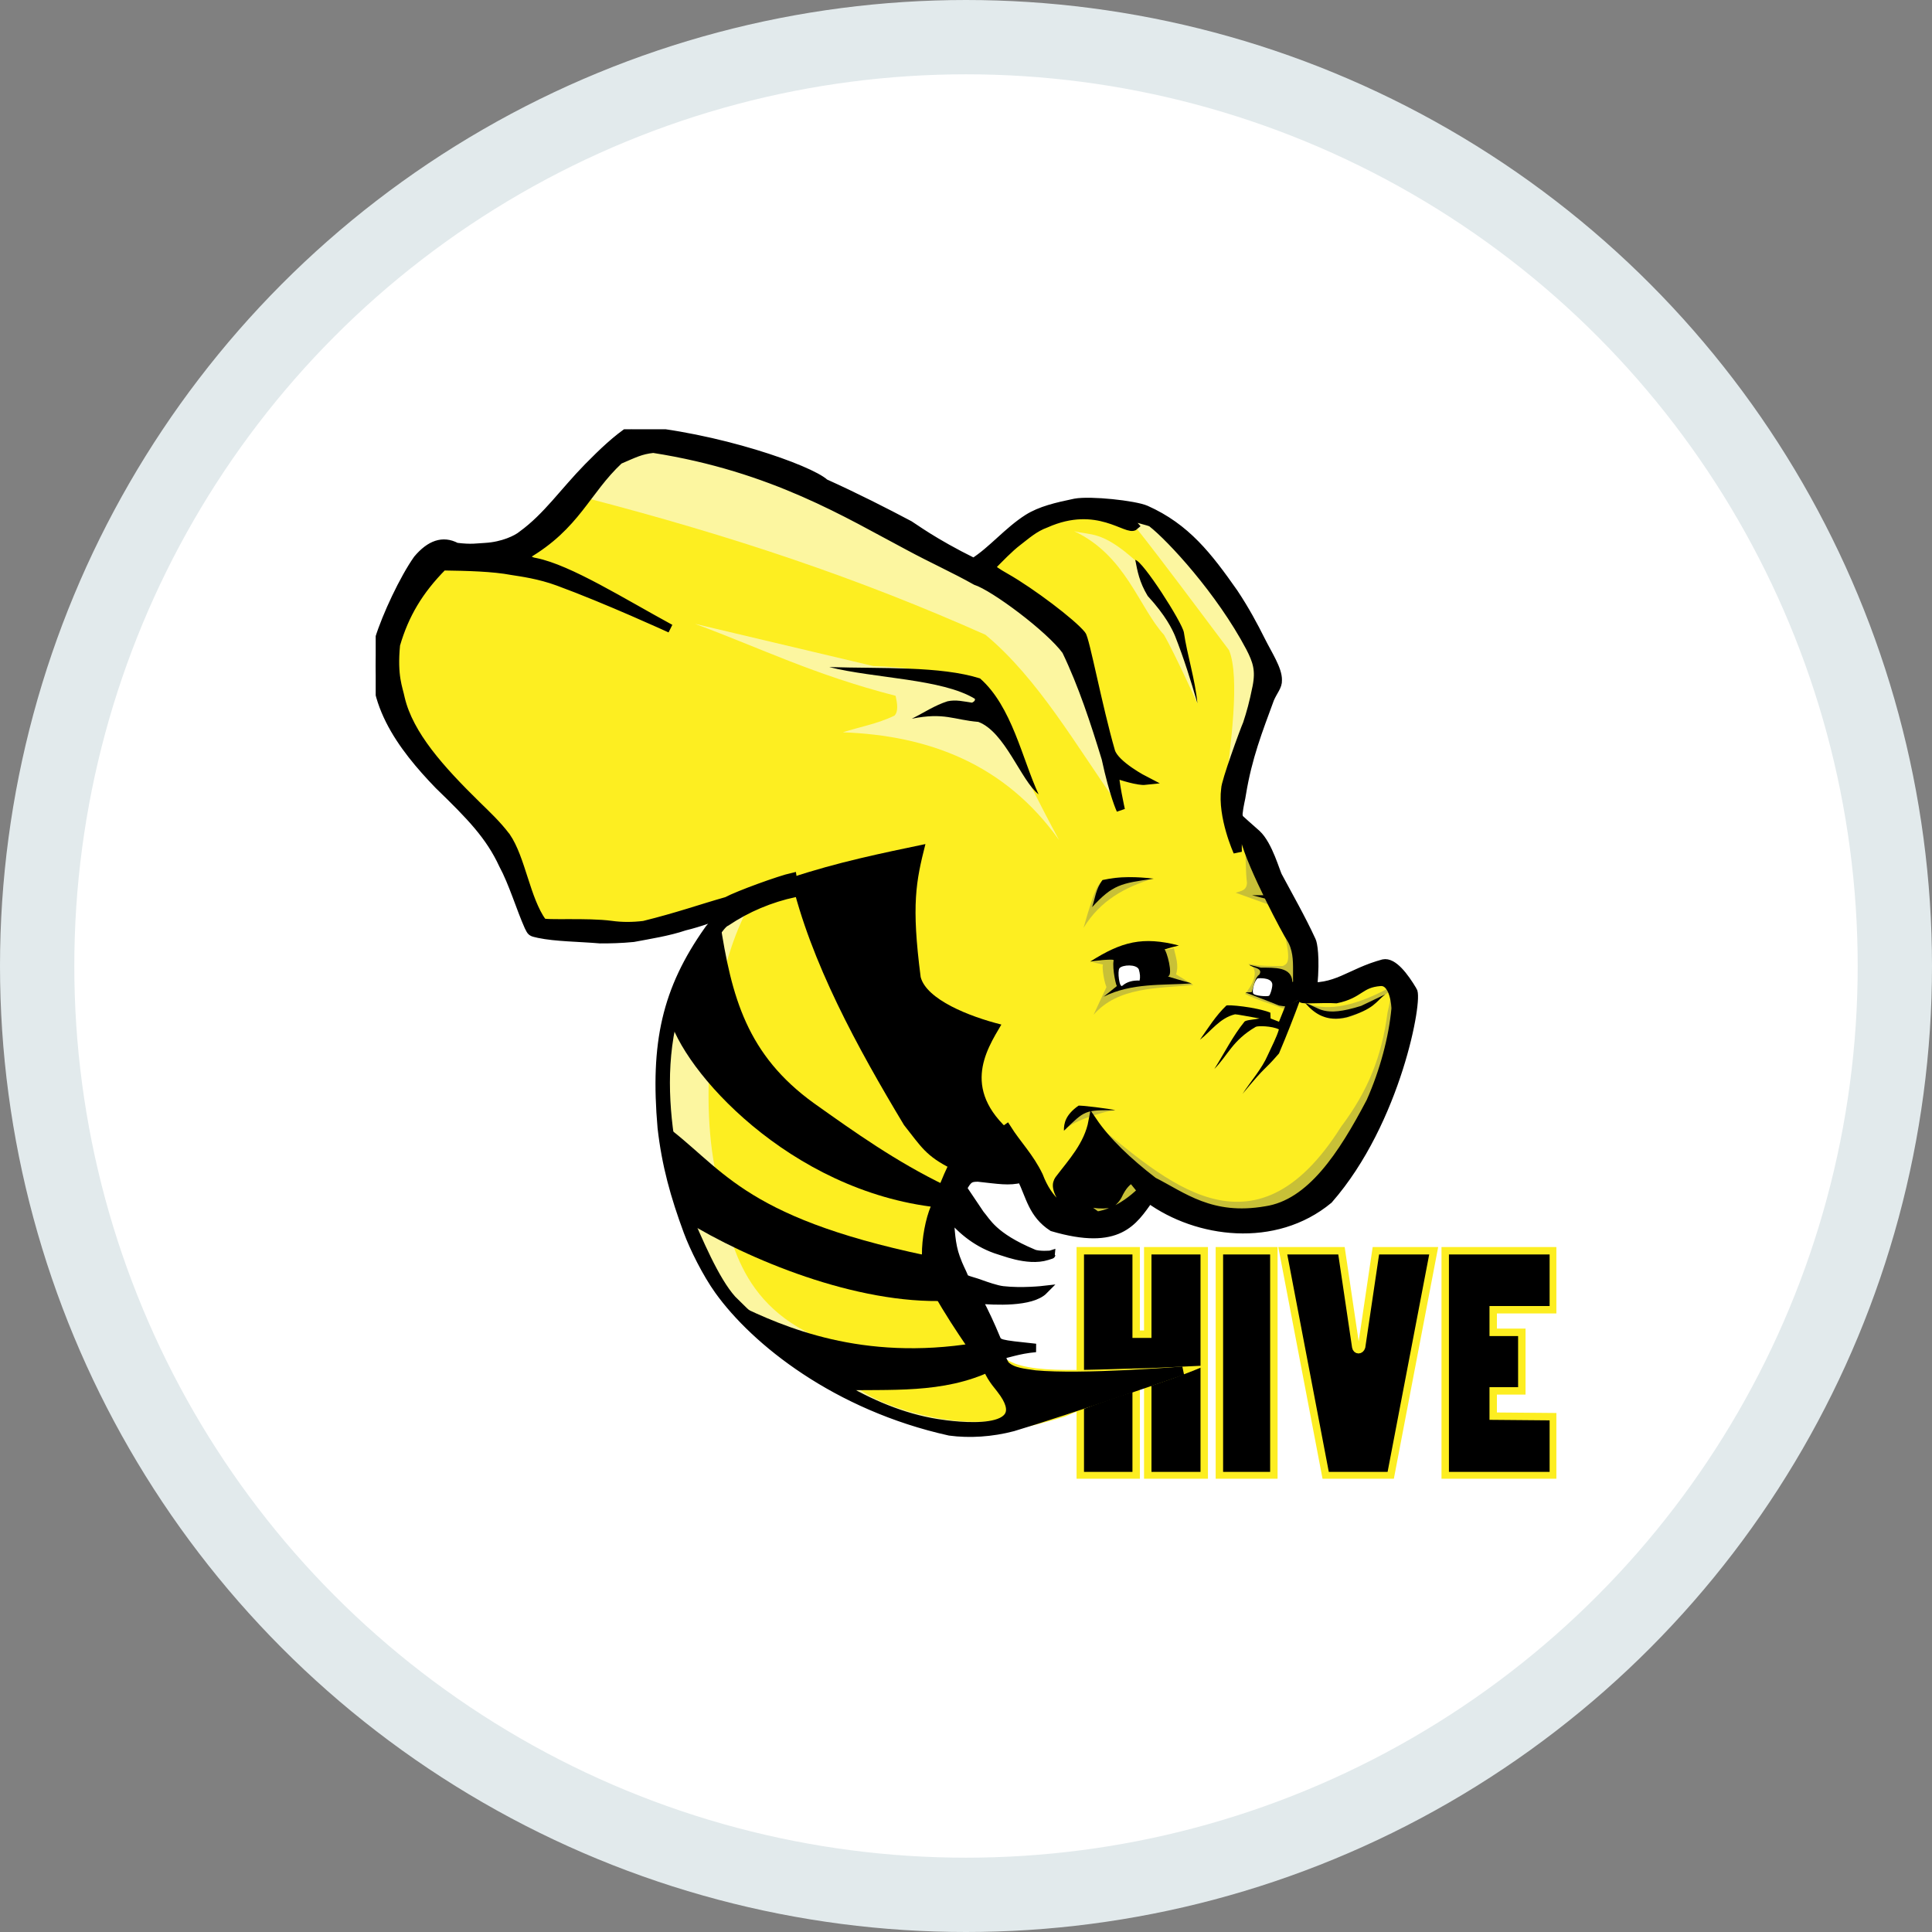 <svg width="100%" height="100%" viewBox="0 0 26 26" fill="none" xmlns="http://www.w3.org/2000/svg">
<rect x="0" y="0" width="26" height="26" fill="#808080" stroke="none"/>
<circle cx="13" cy="13" r="12.5" fill="white" stroke="#E2EAEC"/>
<g clip-path="url(#apache_hive0)">
<path fill-rule="evenodd" clip-rule="evenodd" d="M14.538 16.832V19.858H15.29V18.468L15.446 18.47V19.858H16.206V16.832H15.446V17.955H15.29V16.832L14.538 16.832Z" fill="black"/>
<path fill-rule="evenodd" clip-rule="evenodd" d="M17.143 16.832H16.41V19.858H17.143V16.832Z" fill="black"/>
<path fill-rule="evenodd" clip-rule="evenodd" d="M17.263 16.832L17.841 19.858H18.715L19.294 16.832H18.516L18.324 18.127C18.308 18.177 18.254 18.177 18.245 18.127L18.053 16.832L17.263 16.832Z" fill="black"/>
<path fill-rule="evenodd" clip-rule="evenodd" d="M20.904 16.832H19.449V19.858H20.904V19.065L20.095 19.058L20.095 18.718H20.48V17.93H20.095L20.095 17.626H20.904V16.832Z" fill="black"/>
<path fill-rule="evenodd" clip-rule="evenodd" d="M14.538 16.832V19.858H15.29V18.468L15.446 18.47V19.858H16.206V16.832H15.446V17.955H15.29V16.832L14.538 16.832Z" stroke="#FDEE21" stroke-width="0.1"/>
<path fill-rule="evenodd" clip-rule="evenodd" d="M17.143 16.832H16.41V19.858H17.143V16.832Z" stroke="#FDEE21" stroke-width="0.1"/>
<path fill-rule="evenodd" clip-rule="evenodd" d="M17.263 16.832L17.841 19.858H18.715L19.294 16.832H18.516L18.324 18.127C18.308 18.177 18.254 18.177 18.245 18.127L18.053 16.832L17.263 16.832Z" stroke="#FDEE21" stroke-width="0.1"/>
<path fill-rule="evenodd" clip-rule="evenodd" d="M20.904 16.832H19.449V19.858H20.904V19.065L20.095 19.058L20.095 18.718H20.48V17.93H20.095L20.095 17.626H20.904V16.832Z" stroke="#FDEE21" stroke-width="0.1"/>
<path fill-rule="evenodd" clip-rule="evenodd" d="M13.05 7.656C12.927 7.325 8.713 5.707 8.659 5.885C7.886 6.084 7.571 6.965 7.038 7.523L5.856 7.456C5.336 8.117 5.063 8.793 5.249 9.495C5.916 10.388 6.691 11.148 7.174 12.27C7.212 12.798 9.49 12.325 9.979 12.22C9.312 12.692 8.731 13.423 8.98 15.529C9.208 16.518 9.364 17.622 11.386 18.741C11.652 18.888 12.203 19.058 12.543 19.181C12.869 19.329 13.25 19.39 14.324 19.065C14.945 18.8 15.617 18.641 16.225 18.377L15.494 18.411C14.487 18.433 13.71 18.507 13.47 18.229L12.543 16.649L13.084 15.613C13.831 15.688 14.079 16.287 14.738 16.515L15.515 15.947C17.771 17.262 18.669 15.113 18.926 13.44C18.898 12.759 17.433 13.653 17.522 13.335C17.556 12.603 16.952 11.645 16.562 10.899L17.014 9.173C17.219 8.992 16.065 7.072 15.123 6.833C14.296 6.622 13.05 7.656 13.05 7.656L13.05 7.656Z" fill="#FDEE21"/>
<path fill-rule="evenodd" clip-rule="evenodd" d="M16.756 11.328C16.764 11.514 16.763 11.739 16.781 11.88C16.778 11.987 16.697 11.991 16.629 12.014L17.068 12.172C17.156 12.317 17.226 12.462 17.296 12.607C17.378 12.963 17.317 12.973 17.263 13C17.103 13.001 16.944 13.002 16.796 12.97C16.863 13.005 16.877 13.03 16.884 13.075C16.897 13.156 16.844 13.268 16.756 13.376C16.886 13.447 17.123 13.517 17.299 13.583L17.499 13.142C17.408 12.494 17.133 11.897 16.756 11.328L16.756 11.328Z" fill="#C8C037"/>
<path fill-rule="evenodd" clip-rule="evenodd" d="M17.575 13.499C17.819 13.599 18.155 13.57 18.622 13.332C18.691 13.284 18.756 13.313 18.631 13.393C18.02 13.935 17.727 13.664 17.575 13.499L17.575 13.499Z" fill="#C8C037"/>
<path fill-rule="evenodd" clip-rule="evenodd" d="M18.668 13.262C18.741 13.399 18.697 13.51 18.673 13.625C18.597 14.213 18.412 14.678 18.048 15.163C16.864 17.042 15.67 15.866 14.717 15.101L14.323 16.076C14.302 16.162 14.215 16.228 14.831 16.496L15.457 16.058C17.848 17.855 19.542 13.544 18.668 13.262L18.668 13.262Z" fill="#C8C037"/>
<path fill-rule="evenodd" clip-rule="evenodd" d="M15.005 14.942C14.844 14.953 14.364 15.114 14.343 15.208L14.564 14.883L15.005 14.942Z" fill="#C8C037"/>
<path fill-rule="evenodd" clip-rule="evenodd" d="M14.692 12.95C14.721 12.95 14.863 12.987 14.848 12.979C14.826 12.967 14.846 13.175 14.89 13.284L14.717 13.656C15.049 13.278 15.573 13.303 16.06 13.255L15.827 13.113C15.868 12.98 15.82 12.875 15.798 12.762L14.692 12.95Z" fill="#C8C037"/>
<path fill-rule="evenodd" clip-rule="evenodd" d="M15.506 11.828C15.151 11.936 14.81 12.112 14.582 12.487C14.756 11.868 14.791 11.892 14.848 11.861C15.092 11.754 15.291 11.821 15.506 11.828V11.828Z" fill="#C8C037"/>
<path fill-rule="evenodd" clip-rule="evenodd" d="M13.607 19.074C13.177 19.543 12.217 19.039 11.42 18.782C9.395 17.51 8.999 16.312 8.972 15.138C8.868 13.455 9.391 12.478 10.053 12.246C9.615 13.08 9.411 14.576 9.614 15.689C9.778 16.309 9.781 17.353 10.83 17.912C11.344 18.197 11.204 18.42 11.552 18.687C11.932 18.98 12.994 19.259 13.607 19.074L13.607 19.074Z" fill="#FCF6A0"/>
<path fill-rule="evenodd" clip-rule="evenodd" d="M14.249 11.3C13.521 10.28 12.497 9.897 11.342 9.855C11.574 9.781 11.805 9.742 12.037 9.631C12.093 9.573 12.075 9.469 12.053 9.364C10.942 9.077 10.24 8.723 9.352 8.395L11.75 8.963C13.369 9.024 13.23 9.418 14.25 11.3L14.249 11.3Z" fill="#FCF6A0"/>
<path fill-rule="evenodd" clip-rule="evenodd" d="M15.029 10.807C14.491 10.049 13.969 9.128 13.261 8.542C11.55 7.78 9.859 7.213 7.876 6.698L8.509 5.895C10.613 6.369 12.589 7.163 14.359 8.471C14.659 9.219 14.858 9.968 15.029 10.807L15.029 10.807Z" fill="#FCF6A0"/>
<path fill-rule="evenodd" clip-rule="evenodd" d="M16.114 9.468C16.114 9.468 15.812 8.799 15.665 8.544C15.325 8.171 15.152 7.476 14.455 7.148C14.675 7.207 14.826 7.137 15.277 7.541L15.987 8.87L16.114 9.468Z" fill="#FCF6A0"/>
<path fill-rule="evenodd" clip-rule="evenodd" d="M16.489 10.625C16.559 10.046 16.691 9.117 16.54 8.75C16.118 8.191 15.693 7.613 15.268 7.076C15.197 7.012 15.147 6.924 15.091 6.855C15.689 7.008 16.312 7.419 17.154 9.039L16.489 10.625Z" fill="#FCF6A0"/>
<path fill-rule="evenodd" clip-rule="evenodd" d="M13.977 10.69C13.739 10.505 13.527 9.851 13.166 9.715C12.832 9.687 12.71 9.584 12.271 9.672C12.43 9.593 12.58 9.492 12.75 9.438C12.864 9.412 12.972 9.441 13.081 9.456C13.108 9.443 13.126 9.428 13.119 9.404C12.677 9.134 11.771 9.131 11.159 8.977C11.869 9 12.655 8.961 13.189 9.13C13.618 9.506 13.757 10.215 13.977 10.69L13.977 10.69Z" fill="black"/>
<path fill-rule="evenodd" clip-rule="evenodd" d="M15.278 7.535C15.377 7.544 15.907 8.372 15.932 8.51C15.976 8.812 16.085 9.149 16.114 9.465C16.027 9.162 15.932 8.86 15.813 8.558C15.778 8.474 15.69 8.286 15.445 8.02C15.332 7.832 15.307 7.685 15.278 7.535L15.278 7.535Z" fill="black"/>
<path fill-rule="evenodd" clip-rule="evenodd" d="M17.075 12.047H16.848L17.099 12.112L17.075 12.047Z" fill="black"/>
<path fill-rule="evenodd" clip-rule="evenodd" d="M15.527 11.825C15.299 11.797 15.065 11.793 14.837 11.843C14.744 11.966 14.738 12.092 14.697 12.208C14.974 11.906 15.084 11.887 15.527 11.825V11.825Z" fill="black"/>
<path fill-rule="evenodd" clip-rule="evenodd" d="M18.639 13.383C18.512 13.483 18.499 13.577 18.124 13.69C17.85 13.754 17.695 13.646 17.566 13.5C17.762 13.555 17.793 13.701 18.317 13.537L18.639 13.383Z" fill="black"/>
<path fill-rule="evenodd" clip-rule="evenodd" d="M17.501 13.445C17.41 13.693 17.311 13.944 17.212 14.177C16.975 14.45 17.076 14.294 16.722 14.72C16.835 14.547 16.983 14.381 17.06 14.202C17.114 14.083 17.181 13.958 17.211 13.853C17.117 13.806 16.925 13.803 16.899 13.819C16.584 14.003 16.528 14.197 16.342 14.386C16.477 14.173 16.591 13.941 16.747 13.75C16.765 13.726 16.881 13.721 16.951 13.706C16.841 13.687 16.637 13.648 16.621 13.65C16.415 13.699 16.3 13.875 16.148 13.993C16.259 13.834 16.361 13.669 16.503 13.533C16.517 13.517 16.898 13.55 17.096 13.628L17.099 13.706L17.212 13.75L17.296 13.541L17.501 13.445Z" fill="black"/>
<path fill-rule="evenodd" clip-rule="evenodd" d="M15.011 14.941C14.96 14.924 14.512 14.868 14.512 14.881C14.341 15.002 14.315 15.117 14.318 15.217C14.604 14.94 14.593 14.939 15.011 14.941L15.011 14.941Z" fill="black"/>
<path fill-rule="evenodd" clip-rule="evenodd" d="M14.671 12.941C14.671 12.941 14.994 12.895 14.987 12.924C14.964 13.035 15.027 13.305 15.034 13.267L14.852 13.413C15.232 13.225 15.633 13.262 16.038 13.234C16.038 13.234 15.697 13.14 15.718 13.138C15.794 13.127 15.697 12.786 15.671 12.778C15.736 12.756 15.8 12.74 15.865 12.724C15.377 12.598 15.094 12.672 14.671 12.941L14.671 12.941Z" fill="black"/>
<path fill-rule="evenodd" clip-rule="evenodd" d="M17.465 13.181L17.393 13.216C17.383 13.009 17.157 13.024 16.967 13.022L16.811 12.984C16.858 13.028 17.005 13.024 16.946 13.118C16.896 13.144 16.873 13.257 16.845 13.352L16.76 13.356C16.909 13.414 17.048 13.464 17.212 13.532L17.309 13.546L17.541 13.423L17.465 13.181Z" fill="black"/>
<path fill-rule="evenodd" clip-rule="evenodd" d="M15.325 13.044C15.289 12.973 15.106 12.983 15.066 13.029C15.034 13.066 15.064 13.305 15.105 13.265C15.165 13.213 15.242 13.192 15.336 13.196C15.347 13.152 15.343 13.104 15.325 13.044L15.325 13.044Z" fill="white"/>
<path fill-rule="evenodd" clip-rule="evenodd" d="M17.078 13.401C17.096 13.389 17.132 13.268 17.12 13.233C17.096 13.148 16.926 13.166 16.926 13.166C16.885 13.19 16.848 13.322 16.863 13.366C16.871 13.402 17.051 13.414 17.078 13.401L17.078 13.401Z" fill="white"/>
<path fill-rule="evenodd" clip-rule="evenodd" d="M9.808 17.543L9.916 17.553C10.552 17.862 11.601 18.32 13.118 18.074L13.356 18.444C12.688 18.765 11.969 18.691 11.295 18.713L9.808 17.543Z" fill="black"/>
<path fill-rule="evenodd" clip-rule="evenodd" d="M8.894 15.102L9.213 16.424C10.067 16.951 11.525 17.555 12.741 17.506L12.473 16.897C9.935 16.365 9.72 15.692 8.894 15.102L8.894 15.102Z" fill="black"/>
<path fill-rule="evenodd" clip-rule="evenodd" d="M9.688 12.395C9.844 13.419 10.052 14.196 10.954 14.847C11.507 15.24 12.056 15.631 12.723 15.954C12.723 15.954 12.665 16.255 12.616 16.249C10.629 16.031 9.175 14.404 8.998 13.661C9.169 13.091 9.414 12.735 9.688 12.395H9.688Z" fill="black"/>
<path fill-rule="evenodd" clip-rule="evenodd" d="M10.643 11.812C10.908 12.947 11.539 14.098 12.166 15.141C12.396 15.43 12.457 15.557 12.811 15.732C13.29 15.882 13.629 15.844 13.977 15.821C13.882 15.647 13.797 15.465 13.688 15.301C12.909 14.693 13.269 14.139 13.476 13.788C13.043 13.68 12.469 13.451 12.39 13.149C12.263 12.171 12.327 11.861 12.454 11.359C11.868 11.482 11.274 11.602 10.643 11.812L10.643 11.812Z" fill="black"/>
<path fill-rule="evenodd" clip-rule="evenodd" d="M8.493 5.781C8.301 5.906 8.115 6.083 7.915 6.286C7.584 6.624 7.364 6.954 7.027 7.199C6.959 7.257 6.77 7.349 6.532 7.363C6.42 7.368 6.347 7.387 6.141 7.361C5.96 7.264 5.787 7.327 5.619 7.526C5.434 7.788 5.2 8.286 5.103 8.6C4.903 9.399 5.414 10.057 5.904 10.565C6.339 10.986 6.591 11.248 6.77 11.634C6.905 11.884 7.006 12.227 7.114 12.468C7.153 12.544 7.145 12.543 7.251 12.566C7.478 12.614 7.794 12.615 8.076 12.639C8.197 12.64 8.364 12.636 8.523 12.62C8.741 12.579 8.997 12.539 9.212 12.466C9.422 12.415 9.609 12.344 9.778 12.279C9.756 12.352 9.595 12.422 9.535 12.514C8.963 13.322 8.807 14.041 8.906 15.176C8.963 15.679 9.08 16.096 9.256 16.572C9.337 16.791 9.508 17.136 9.673 17.366C10.162 18.049 11.256 18.925 12.78 19.263C13.046 19.299 13.347 19.28 13.631 19.205C14.383 18.98 15.916 18.447 15.916 18.447C15.916 18.447 14.555 18.558 13.932 18.498C13.788 18.475 13.629 18.468 13.529 18.371C13.512 18.349 13.45 18.227 13.49 18.226C13.544 18.225 13.699 18.161 13.938 18.14C13.427 18.086 13.435 18.087 13.398 17.995C13.339 17.852 13.251 17.657 13.159 17.487C13.384 17.506 13.88 17.533 14.049 17.361C14.049 17.361 13.755 17.395 13.495 17.365C13.408 17.355 13.259 17.302 13.214 17.286C13.097 17.241 13.001 17.227 12.979 17.198C12.938 17.096 12.911 17.062 12.862 16.925C12.796 16.745 12.791 16.544 12.778 16.359C12.948 16.566 13.165 16.74 13.451 16.829C13.455 16.821 13.823 16.987 14.09 16.902L14.146 16.884C14.146 16.889 13.969 16.9 13.904 16.868C13.36 16.64 13.278 16.44 13.19 16.341L12.956 15.993C13.027 15.853 13.067 15.847 13.162 15.846C13.448 15.877 13.573 15.902 13.747 15.86C13.864 16.099 13.896 16.34 14.164 16.514C15.056 16.776 15.25 16.436 15.466 16.136C16.109 16.602 17.154 16.745 17.88 16.144C18.803 15.09 19.095 13.427 19.013 13.332C18.898 13.139 18.747 12.94 18.617 12.967C18.154 13.092 17.983 13.324 17.525 13.271C17.579 13.268 17.671 13.267 17.672 13.261C17.707 12.878 17.669 12.692 17.652 12.66C17.513 12.357 17.33 12.038 17.203 11.799C17.17 11.749 17.073 11.373 16.912 11.224C16.843 11.165 16.673 11.011 16.673 11.011L16.659 11.175C16.659 11.175 16.725 11.185 16.75 11.287C16.846 11.671 17.333 12.581 17.369 12.625C17.541 12.9 17.386 13.243 17.517 13.435C17.53 13.46 17.785 13.433 17.983 13.445C18.308 13.376 18.295 13.235 18.576 13.213C18.765 13.199 18.784 13.55 18.782 13.577C18.746 13.965 18.627 14.416 18.444 14.827C18.064 15.55 17.639 16.2 17.035 16.29C16.299 16.417 15.917 16.099 15.518 15.897L15.365 16.026C14.846 16.535 14.231 16.49 13.979 15.824C13.854 15.565 13.69 15.407 13.55 15.185L12.808 15.713C12.747 15.838 12.671 16.035 12.579 16.256C12.514 16.409 12.461 16.672 12.464 16.89C12.369 17.05 12.793 17.699 13.062 18.094C13.141 18.21 13.289 18.414 13.293 18.427C13.347 18.563 13.463 18.683 13.47 18.698C13.968 19.339 12.842 19.191 12.61 19.153C12.151 19.08 11.702 18.891 11.28 18.638C11.256 18.623 11.231 18.608 11.207 18.593C10.706 18.282 10.245 17.883 9.852 17.488C9.618 17.227 9.396 16.691 9.231 16.311C8.985 15.397 8.631 13.813 9.589 12.613C9.65 12.544 9.716 12.43 9.771 12.408C10.056 12.217 10.365 12.088 10.698 12.016L10.664 11.803C10.498 11.84 9.939 12.042 9.781 12.127C9.422 12.229 9.123 12.337 8.665 12.45C8.516 12.468 8.37 12.469 8.227 12.449C7.898 12.405 7.336 12.445 7.3 12.412C7.077 12.104 7.016 11.554 6.812 11.259L6.81 11.256L6.807 11.253C6.688 11.096 6.55 10.967 6.414 10.834C5.926 10.355 5.508 9.892 5.391 9.401C5.362 9.256 5.286 9.106 5.327 8.678L5.327 8.676L5.328 8.674C5.445 8.273 5.636 7.947 5.961 7.62C6.298 7.625 6.632 7.633 6.892 7.682C7.011 7.701 7.259 7.733 7.515 7.828C8.164 8.066 9.021 8.459 9.021 8.459C8.378 8.11 7.658 7.656 7.204 7.565C7.137 7.556 7.095 7.525 7.075 7.472C7.758 7.075 7.883 6.609 8.332 6.19C8.538 6.102 8.618 6.057 8.792 6.038C10.406 6.29 11.422 6.925 12.226 7.349C12.552 7.525 12.849 7.657 13.132 7.817C13.38 7.897 14.129 8.456 14.348 8.757C14.571 9.221 14.734 9.723 14.882 10.207C14.988 10.7 15.082 10.899 15.082 10.899C15.082 10.899 14.991 10.487 15.006 10.413C15.1 10.448 15.322 10.516 15.413 10.506C15.413 10.506 15.003 10.296 14.949 10.111C14.777 9.517 14.604 8.593 14.557 8.544C14.426 8.381 13.878 7.967 13.541 7.775C13.414 7.703 13.345 7.658 13.34 7.626C13.447 7.518 13.58 7.377 13.699 7.287C13.813 7.2 13.917 7.103 14.076 7.045C14.774 6.734 15.174 7.164 15.269 7.077C15.269 7.077 15.118 6.907 15.185 6.935C15.253 6.971 15.476 7.015 15.501 7.037C15.755 7.234 16.421 7.953 16.822 8.711C16.918 8.897 16.957 9.019 16.913 9.243C16.868 9.467 16.833 9.59 16.784 9.74C16.74 9.84 16.491 10.524 16.491 10.616C16.441 10.992 16.655 11.462 16.655 11.462C16.657 11.334 16.647 11.266 16.658 11.175L16.673 11.012C16.673 11.012 16.664 10.968 16.665 10.951C16.676 10.838 16.704 10.744 16.712 10.679C16.793 10.188 16.932 9.835 17.09 9.405C17.137 9.296 17.199 9.236 17.195 9.153C17.198 9.007 17.065 8.81 16.969 8.617C16.872 8.423 16.756 8.206 16.604 7.978C16.258 7.485 15.962 7.1 15.421 6.859C15.269 6.793 14.674 6.729 14.468 6.767C14.218 6.819 14.004 6.869 13.832 6.977C13.563 7.148 13.351 7.411 13.103 7.567C12.554 7.296 12.289 7.093 12.24 7.065C11.913 6.892 11.521 6.692 11.1 6.502C10.898 6.315 9.643 5.87 8.494 5.781L8.493 5.781ZM15.518 15.897C15.179 15.635 14.894 15.366 14.706 15.089C14.645 15.415 14.423 15.647 14.251 15.875C14.216 15.929 14.192 16.002 14.36 16.234C14.406 16.296 14.57 16.307 14.681 16.301C14.568 16.217 14.396 16.128 14.369 16.05C14.567 16.184 14.751 16.222 14.918 16.201C14.956 16.197 15.003 16.157 15.039 16.096C15.113 15.938 15.171 15.901 15.23 15.858L15.365 16.025L15.518 15.897Z" fill="black" stroke="black" stroke-width="0.114"/>
</g>
<defs>
<clipPath id="apache_hive0">
<rect width="15.889" height="14.123" fill="white" transform="translate(5.056 5.777)"/>
</clipPath>
</defs>
</svg>
